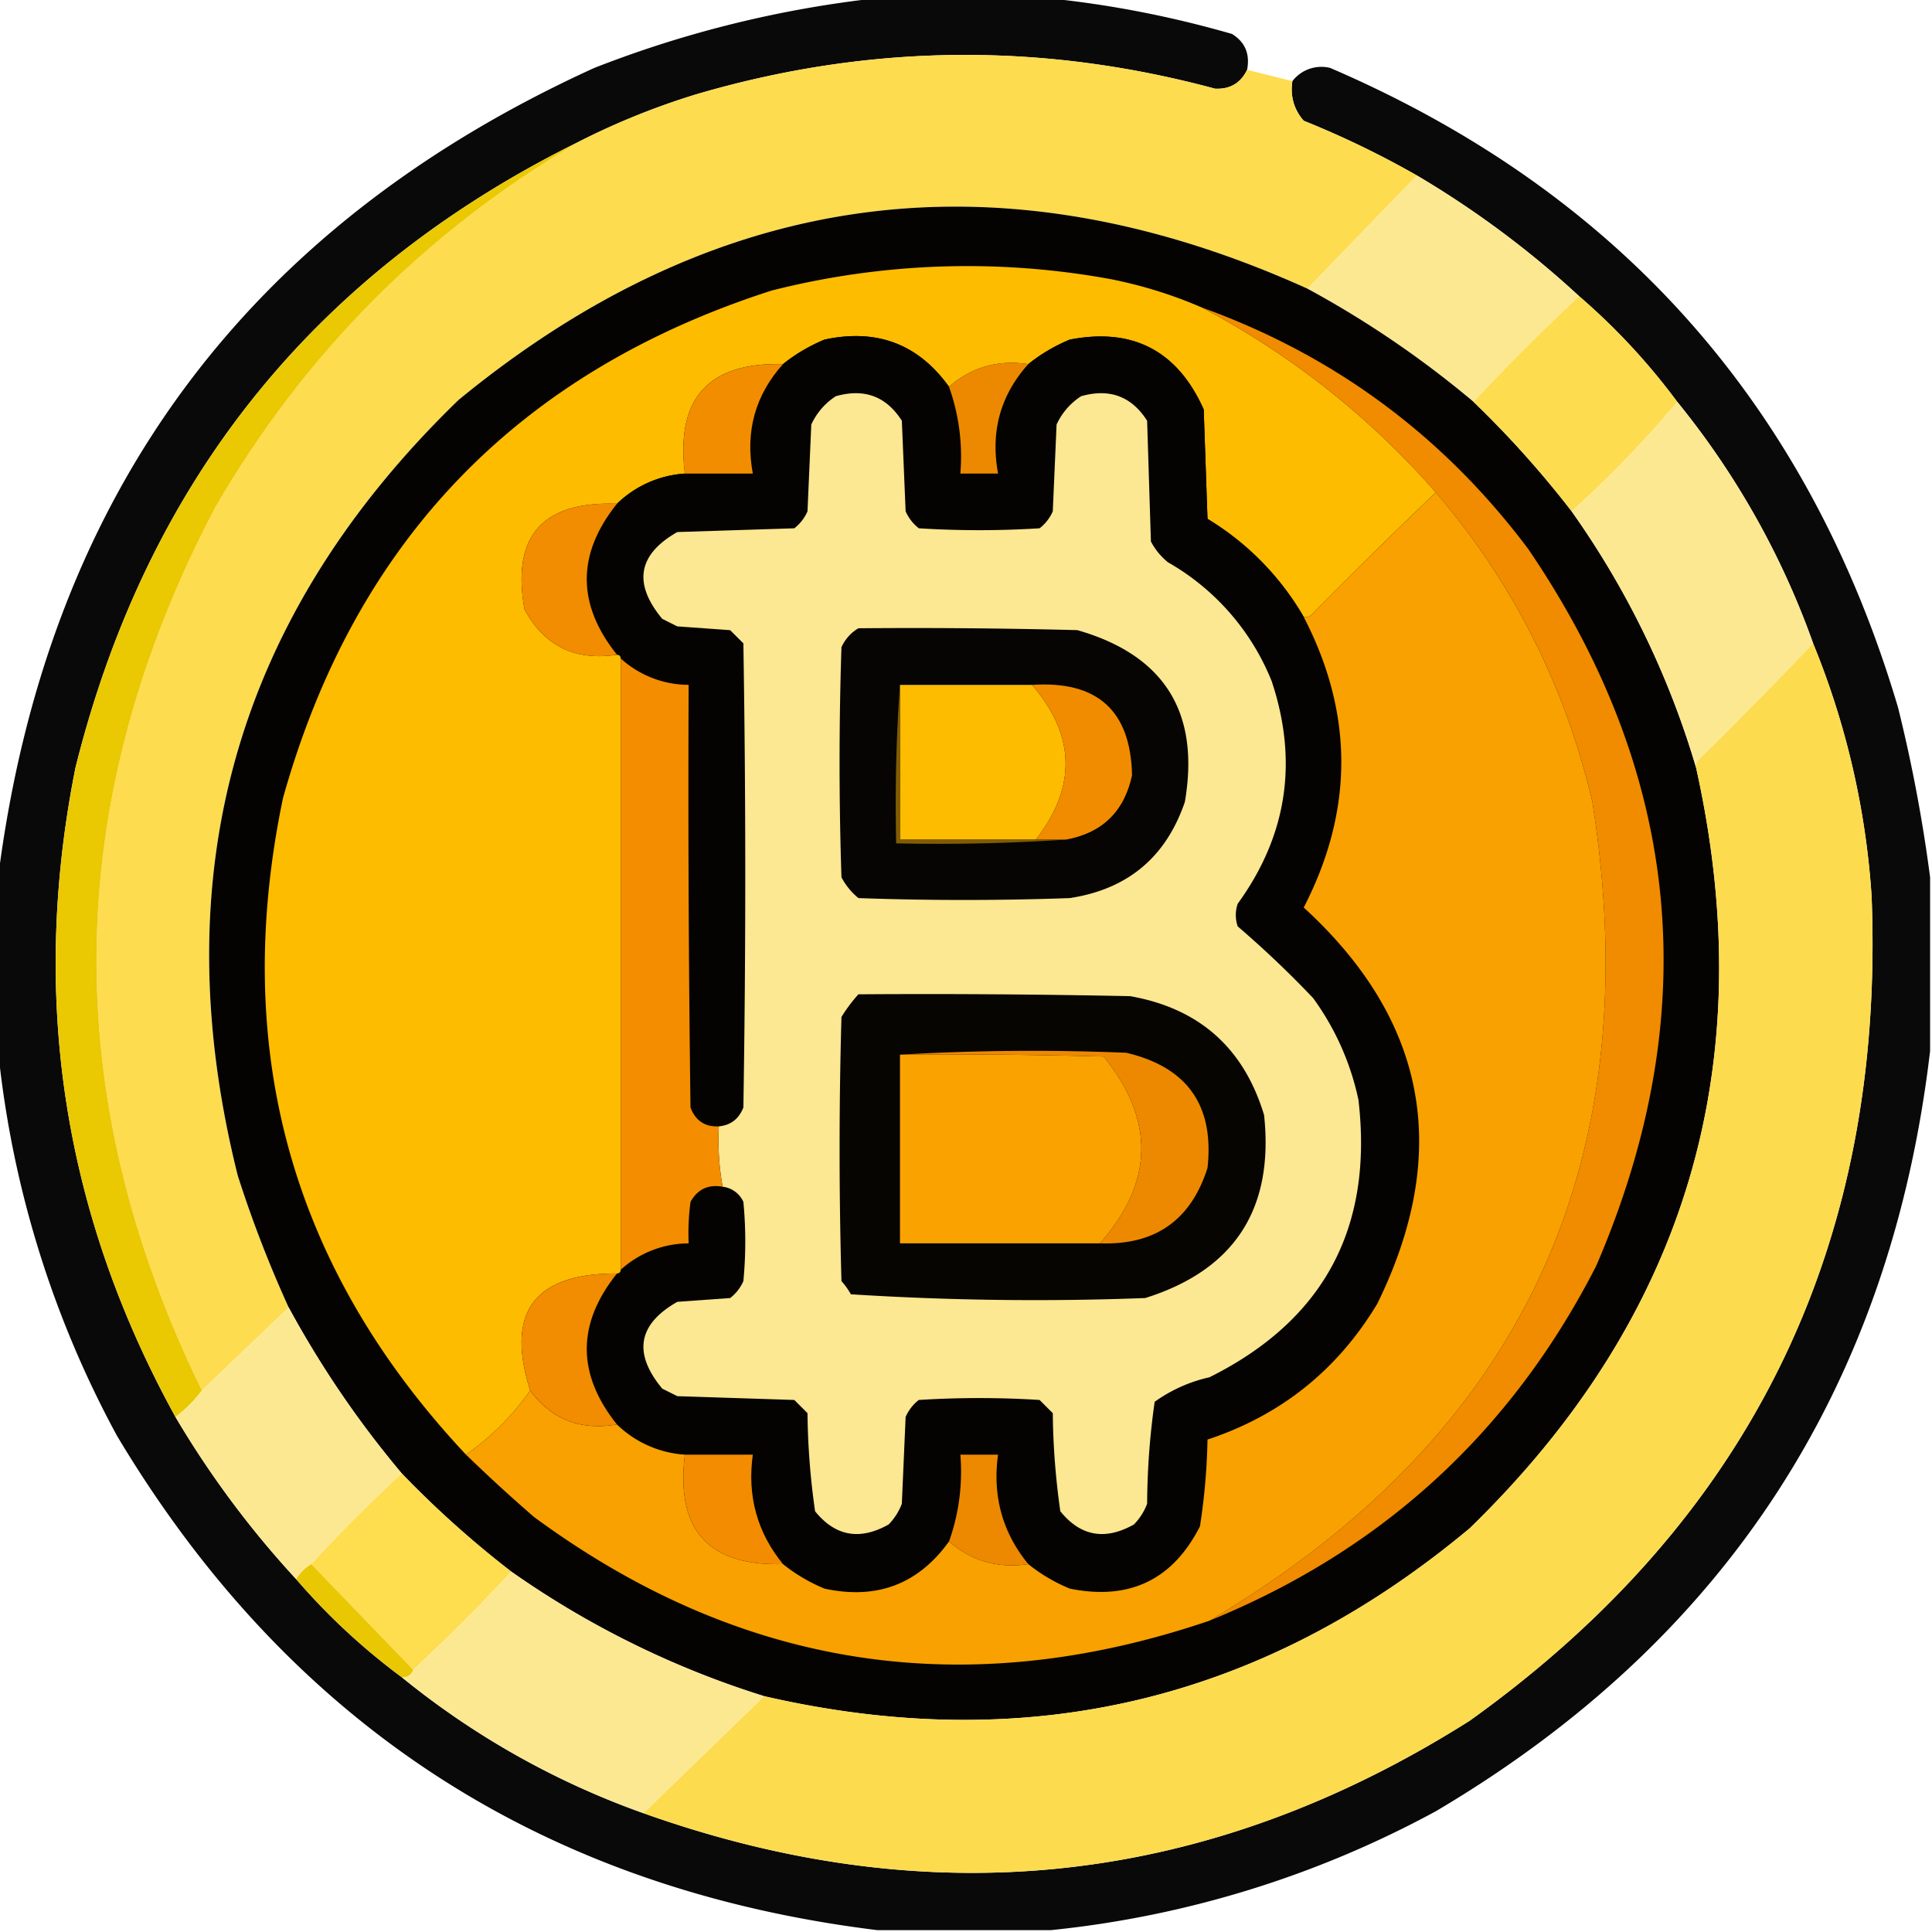 <svg width="52" height="52" fill="none" xmlns="http://www.w3.org/2000/svg"><g clip-path="url(#a)" fill-rule="evenodd" clip-rule="evenodd"><path opacity=".961" d="M23.613-.05h4.57c1.675.168 3.333.49 4.977.964.352.218.487.54.406.965-.172.358-.46.527-.863.508-4.67-1.26-9.325-1.21-13.965.152a19.71 19.71 0 0 0-3.148 1.27C8.474 7.32 3.955 12.94 2.03 20.668.803 26.83 1.7 32.653 4.722 38.137a25.681 25.681 0 0 0 3.25 4.367 17.47 17.47 0 0 0 2.843 2.64 21.934 21.934 0 0 0 6.5 3.657c7.81 2.782 15.224 1.953 22.243-2.489 7.577-5.422 11.183-12.819 10.816-22.19a21.69 21.69 0 0 0-1.574-6.806 21.934 21.934 0 0 0-3.657-6.5 17.47 17.47 0 0 0-2.64-2.843 25.681 25.681 0 0 0-4.367-3.25A24.916 24.916 0 0 0 35.09 3.25a1.265 1.265 0 0 1-.305-1.066.983.983 0 0 1 1.016-.356c7.782 3.347 12.877 9.086 15.285 17.215a40.85 40.85 0 0 1 .863 4.57v4.672c-1.063 9.032-5.498 15.854-13.304 20.465a27.555 27.555 0 0 1-10.36 3.2h-4.672C14.61 50.842 7.788 46.407 3.148 38.643A27.554 27.554 0 0 1-.05 28.285v-4.672C1.254 13.37 6.603 6.107 15.996 1.828A29.87 29.87 0 0 1 23.613-.05Z" fill="#010100"/><path d="m33.566 1.879 1.22.305c-.062.408.04.763.304 1.066 1.053.424 2.068.915 3.047 1.473L35.19 7.77c-8.257-3.732-15.874-2.733-22.851 2.996-5.989 5.8-7.97 12.758-5.942 20.87.388 1.216.845 2.4 1.372 3.555l-2.336 2.235c-3.896-7.97-3.778-15.891.355-23.766 2.411-4.154 5.678-7.438 9.8-9.851a19.661 19.661 0 0 1 3.15-1.27c4.64-1.362 9.294-1.412 13.964-.152.403.02.69-.15.863-.508Z" fill="#FDDC4F"/><path d="M15.59 3.809c-4.123 2.413-7.39 5.697-9.8 9.851-4.134 7.875-4.253 15.796-.356 23.766-.204.27-.44.508-.711.71C1.7 32.654.803 26.83 2.03 20.669 3.955 12.941 8.474 7.321 15.59 3.808Z" fill="#EAC802"/><path d="M38.137 4.723a25.681 25.681 0 0 1 4.367 3.25 56.281 56.281 0 0 0-2.844 2.843 26.72 26.72 0 0 0-4.469-3.046l2.946-3.047Z" fill="#FDE892"/><path d="M35.191 7.77a26.72 26.72 0 0 1 4.47 3.046 26.957 26.957 0 0 1 2.64 2.946 23.322 23.322 0 0 1 3.351 6.906c1.771 7.973-.26 14.794-6.093 20.465-5.564 4.649-11.894 6.155-18.993 4.52a24.508 24.508 0 0 1-6.804-3.352 26.978 26.978 0 0 1-2.946-2.64 26.721 26.721 0 0 1-3.046-4.47 32.14 32.14 0 0 1-1.372-3.554c-2.027-8.113-.047-15.07 5.942-20.871 6.977-5.73 14.594-6.728 22.851-2.996Z" fill="#050301"/><path d="M32.348 8.277a21.939 21.939 0 0 1 6.297 4.977 152.983 152.983 0 0 0-3.352 3.3.247.247 0 0 1-.203.052 7.44 7.44 0 0 0-2.59-2.641l-.102-2.945c-.707-1.581-1.909-2.208-3.605-1.88-.409.17-.781.39-1.117.66-.813-.123-1.524.08-2.133.61-.826-1.15-1.943-1.573-3.352-1.27-.408.17-.78.39-1.117.66-2.011-.052-2.892.93-2.64 2.946a2.901 2.901 0 0 0-1.829.813c-2.011-.071-2.84.876-2.488 2.843.535.987 1.365 1.393 2.488 1.22.068 0 .102.033.102.1v16.454c0 .067-.034.101-.102.101-2.227-.008-3.005 1.041-2.335 3.149a6.973 6.973 0 0 1-1.727 1.726C7.846 34.146 6.204 28.255 7.617 21.48c1.936-6.912 6.32-11.465 13.153-13.66a21.4 21.4 0 0 1 9.14-.304c.843.168 1.655.421 2.438.761Z" fill="#FDBC00"/><path d="M42.504 7.973a17.47 17.47 0 0 1 2.64 2.843 29.123 29.123 0 0 1-2.843 2.946 26.968 26.968 0 0 0-2.64-2.946 56.281 56.281 0 0 1 2.843-2.843Z" fill="#FDDC4F"/><path d="M32.348 8.277c3.575 1.29 6.503 3.457 8.785 6.5 4.142 6.084 4.752 12.516 1.828 19.297-2.286 4.47-5.756 7.652-10.41 9.547 8.408-4.969 11.844-12.315 10.308-22.039-.738-3.136-2.143-5.912-4.215-8.328a21.94 21.94 0 0 0-6.296-4.977Z" fill="#F18B00"/><path d="M35.09 16.605c1.348 2.6 1.348 5.207 0 7.82 3.318 3.039 3.978 6.593 1.98 10.665-1.073 1.785-2.596 3.003-4.57 3.656a17.148 17.148 0 0 1-.203 2.336c-.733 1.441-1.9 2-3.504 1.676a4.583 4.583 0 0 1-1.117-.66c-.696-.852-.967-1.833-.813-2.946h-1.015a5.582 5.582 0 0 1-.305 2.336c-.826 1.15-1.943 1.574-3.352 1.27a4.585 4.585 0 0 1-1.117-.66c-.695-.852-.966-1.833-.812-2.946h-1.828a2.894 2.894 0 0 1-1.829-.812c-1.083-1.356-1.083-2.71 0-4.063.068 0 .102-.034.102-.101a2.736 2.736 0 0 1 1.828-.711 6.19 6.19 0 0 1 .05-1.117c.189-.34.476-.475.864-.407a.7.7 0 0 1 .559.407c.068.71.068 1.422 0 2.133a1.17 1.17 0 0 1-.356.456l-1.422.102c-1.061.604-1.197 1.382-.406 2.336l.406.203 3.149.102.355.355c.01.888.077 1.768.203 2.64.544.674 1.204.793 1.981.356.157-.16.275-.346.355-.558l.102-2.336a1.17 1.17 0 0 1 .355-.457 25.99 25.99 0 0 1 3.25 0l.356.355c.009.888.077 1.768.203 2.64.543.674 1.204.793 1.98.356a1.59 1.59 0 0 0 .356-.558c.006-.925.073-1.839.203-2.742a4.02 4.02 0 0 1 1.473-.66c3.077-1.533 4.414-4.021 4.011-7.465a7.16 7.16 0 0 0-1.218-2.743 27.21 27.21 0 0 0-2.032-1.93.94.94 0 0 1 0-.609c1.33-1.832 1.635-3.829.915-5.992a6.446 6.446 0 0 0-2.793-3.2 1.812 1.812 0 0 1-.457-.558l-.102-3.25c-.42-.657-1.012-.877-1.777-.66a1.798 1.798 0 0 0-.66.762l-.102 2.336a1.17 1.17 0 0 1-.355.457 25.99 25.99 0 0 1-3.25 0 1.17 1.17 0 0 1-.356-.457l-.102-2.438c-.419-.657-1.011-.877-1.777-.66a1.8 1.8 0 0 0-.66.762l-.102 2.336c-.08.181-.198.333-.355.457l-3.149.101c-1.061.604-1.197 1.383-.406 2.336l.406.203 1.422.102.356.355c.068 4.165.068 8.329 0 12.493-.121.308-.341.477-.66.507-.373.018-.627-.151-.762-.507-.05-3.792-.068-7.584-.05-11.375a2.736 2.736 0 0 1-1.829-.711c0-.068-.034-.102-.102-.102-1.083-1.355-1.083-2.71 0-4.062a2.901 2.901 0 0 1 1.829-.813h1.828c-.21-1.127.061-2.109.812-2.945.336-.27.709-.49 1.117-.66 1.409-.304 2.526.119 3.352 1.27.267.75.369 1.53.305 2.335h1.015c-.209-1.127.062-2.109.813-2.945.336-.27.708-.49 1.117-.66 1.696-.329 2.898.298 3.605 1.879l.102 2.945a7.439 7.439 0 0 1 2.59 2.64Z" fill="#040301"/><path d="M21.074 9.8c-.75.837-1.021 1.819-.812 2.946h-1.828c-.251-2.016.629-2.998 2.64-2.945Z" fill="#F38D00"/><path d="M27.676 9.8c-.751.837-1.022 1.819-.813 2.946h-1.015a5.582 5.582 0 0 0-.305-2.336c.609-.53 1.32-.733 2.133-.61Z" fill="#ED8900"/><path d="M19.45 31.941a7.04 7.04 0 0 1-.102-1.625c.319-.03.539-.2.66-.507.068-4.165.068-8.329 0-12.493l-.356-.355-1.422-.102-.406-.203c-.79-.953-.655-1.732.406-2.336l3.149-.101a1.17 1.17 0 0 0 .355-.457l.102-2.336a1.8 1.8 0 0 1 .66-.762c.766-.217 1.358.003 1.777.66l.102 2.438c.08.181.198.333.355.457a25.99 25.99 0 0 0 3.25 0 1.17 1.17 0 0 0 .356-.457l.102-2.336c.147-.317.367-.57.66-.762.765-.217 1.358.003 1.777.66l.102 3.25c.113.216.266.402.457.559a6.446 6.446 0 0 1 2.793 3.199c.72 2.163.415 4.16-.914 5.992a.938.938 0 0 0 0 .61 27.21 27.21 0 0 1 2.03 1.93 7.162 7.162 0 0 1 1.22 2.741c.402 3.445-.935 5.933-4.012 7.465a4.02 4.02 0 0 0-1.473.66c-.13.904-.197 1.818-.203 2.743-.08.212-.199.398-.355.558-.777.437-1.438.318-1.981-.355a19.814 19.814 0 0 1-.203-2.64l-.356-.356a25.99 25.99 0 0 0-3.25 0 1.17 1.17 0 0 0-.355.457l-.102 2.336c-.08.212-.199.398-.355.558-.777.437-1.437.318-1.98-.355a19.814 19.814 0 0 1-.204-2.64c-.118-.12-.237-.238-.355-.356l-3.149-.102-.406-.203c-.79-.954-.655-1.732.406-2.336l1.422-.102c.158-.123.276-.275.356-.456.068-.712.068-1.422 0-2.133a.698.698 0 0 0-.559-.407Z" fill="#FCE792"/><path d="M45.145 10.816a21.934 21.934 0 0 1 3.656 6.5 135.42 135.42 0 0 1-3.098 3.149.247.247 0 0 0-.05.203 23.324 23.324 0 0 0-3.352-6.906 29.123 29.123 0 0 0 2.843-2.946Z" fill="#FDE892"/><path d="M38.645 13.254c2.07 2.416 3.476 5.192 4.214 8.328 1.536 9.724-1.9 17.07-10.308 22.04-6.56 2.23-12.62 1.3-18.18-2.794a43.616 43.616 0 0 1-1.828-1.676 6.97 6.97 0 0 0 1.727-1.726c.578.779 1.356 1.083 2.335.914a2.895 2.895 0 0 0 1.829.812c-.25 2.019.631 3 2.64 2.946.336.27.709.49 1.117.66 1.409.304 2.526-.12 3.352-1.27.609.53 1.32.733 2.133.61.336.27.708.49 1.117.66 1.603.324 2.771-.235 3.504-1.676.12-.772.189-1.55.203-2.336 1.974-.653 3.497-1.871 4.57-3.656 1.998-4.072 1.338-7.626-1.98-10.664 1.348-2.614 1.348-5.22 0-7.82a.247.247 0 0 0 .203-.051 153.203 153.203 0 0 1 3.352-3.301Z" fill="#F8A100"/><path d="M16.605 13.559c-1.083 1.352-1.083 2.707 0 4.062-1.123.175-1.953-.232-2.488-1.219-.352-1.967.477-2.915 2.488-2.843Z" fill="#F28C00"/><path d="M23.105 16.91c1.964-.017 3.928 0 5.891.05 2.342.672 3.307 2.212 2.895 4.622-.508 1.49-1.541 2.353-3.098 2.59a79.66 79.66 0 0 1-5.688 0 1.812 1.812 0 0 1-.457-.559 94.376 94.376 0 0 1 0-6.195c.105-.222.257-.392.457-.508Z" fill="#060503"/><path d="M48.8 17.316a21.69 21.69 0 0 1 1.575 6.805c.367 9.372-3.239 16.77-10.816 22.192-7.02 4.44-14.433 5.27-22.243 2.488l3.25-3.149c7.099 1.636 13.43.13 18.993-4.52 5.833-5.67 7.864-12.491 6.093-20.464a.247.247 0 0 1 .051-.203 135.42 135.42 0 0 0 3.098-3.149Z" fill="#FCDB4F"/><path d="M16.707 17.723a2.736 2.736 0 0 0 1.828.71c-.017 3.792 0 7.584.05 11.376.136.356.39.525.763.507a7.034 7.034 0 0 0 .101 1.625c-.387-.068-.675.067-.863.407a6.19 6.19 0 0 0-.05 1.117 2.739 2.739 0 0 0-1.829.71V17.724Z" fill="#F48D00"/><path d="M24.223 18.434h3.554c1.17 1.358 1.204 2.746.102 4.164h-3.656v-4.164Z" fill="#FEBC00"/><path d="M27.777 18.434c1.76-.118 2.658.694 2.692 2.437-.213.975-.805 1.55-1.778 1.727h-.812c1.102-1.418 1.068-2.806-.102-4.164Z" fill="#F18B00"/><path d="M24.223 18.434v4.164h4.468a51.525 51.525 0 0 1-4.57.101c-.033-1.44 0-2.862.102-4.265Z" fill="#825D00"/><path d="M23.105 26.762c2.438-.017 4.876 0 7.313.05 1.859.328 3.06 1.395 3.605 3.2.27 2.528-.797 4.17-3.199 4.925-2.65.1-5.29.066-7.922-.101a2.083 2.083 0 0 0-.254-.355c-.067-2.37-.067-4.74 0-7.11.136-.22.288-.422.457-.61Z" fill="#070502"/><path d="M24.223 28.387c1.828-.017 3.656 0 5.484.05 1.383 1.71 1.35 3.386-.102 5.028h-5.382v-5.078Z" fill="#F9A200"/><path d="M24.223 28.387a61.17 61.17 0 0 1 6.093-.051c1.641.388 2.369 1.42 2.184 3.098-.445 1.408-1.41 2.085-2.895 2.03 1.451-1.641 1.485-3.317.102-5.026-1.828-.051-3.656-.068-5.484-.051Z" fill="#ED8900"/><path d="M16.605 34.277c-1.083 1.353-1.083 2.707 0 4.063-.979.17-1.757-.135-2.335-.914-.67-2.108.108-3.157 2.335-3.149Z" fill="#F28C00"/><path d="M7.77 35.191a26.72 26.72 0 0 0 3.046 4.47 41.361 41.361 0 0 0-2.437 2.437c-.17.101-.305.237-.406.406a25.681 25.681 0 0 1-3.25-4.367c.27-.203.507-.44.71-.711L7.77 35.19Z" fill="#FDE892"/><path d="M18.434 39.152h1.828c-.154 1.113.117 2.094.812 2.946-2.009.055-2.89-.927-2.64-2.946Z" fill="#F38C00"/><path d="M27.676 42.098c-.813.123-1.524-.08-2.133-.61a5.58 5.58 0 0 0 .305-2.336h1.015c-.154 1.113.117 2.094.813 2.946Z" fill="#EC8900"/><path d="M10.816 39.66a26.968 26.968 0 0 0 2.946 2.64 48.534 48.534 0 0 1-2.64 2.641l-2.743-2.843a41.361 41.361 0 0 1 2.437-2.438Z" fill="#FEDD4F"/><path d="m8.379 42.098 2.742 2.843c-.048.143-.15.21-.305.203a17.47 17.47 0 0 1-2.843-2.64c.101-.17.237-.305.406-.406Z" fill="#E9C703"/><path d="M13.762 42.3a24.507 24.507 0 0 0 6.804 3.352l-3.25 3.149a21.934 21.934 0 0 1-6.5-3.657c.155.008.257-.06.305-.203a48.534 48.534 0 0 0 2.64-2.64Z" fill="#FDE892"/></g><defs><clipPath id="a"><path fill="#fff" d="M0 0h52v52H0z"/></clipPath></defs></svg>